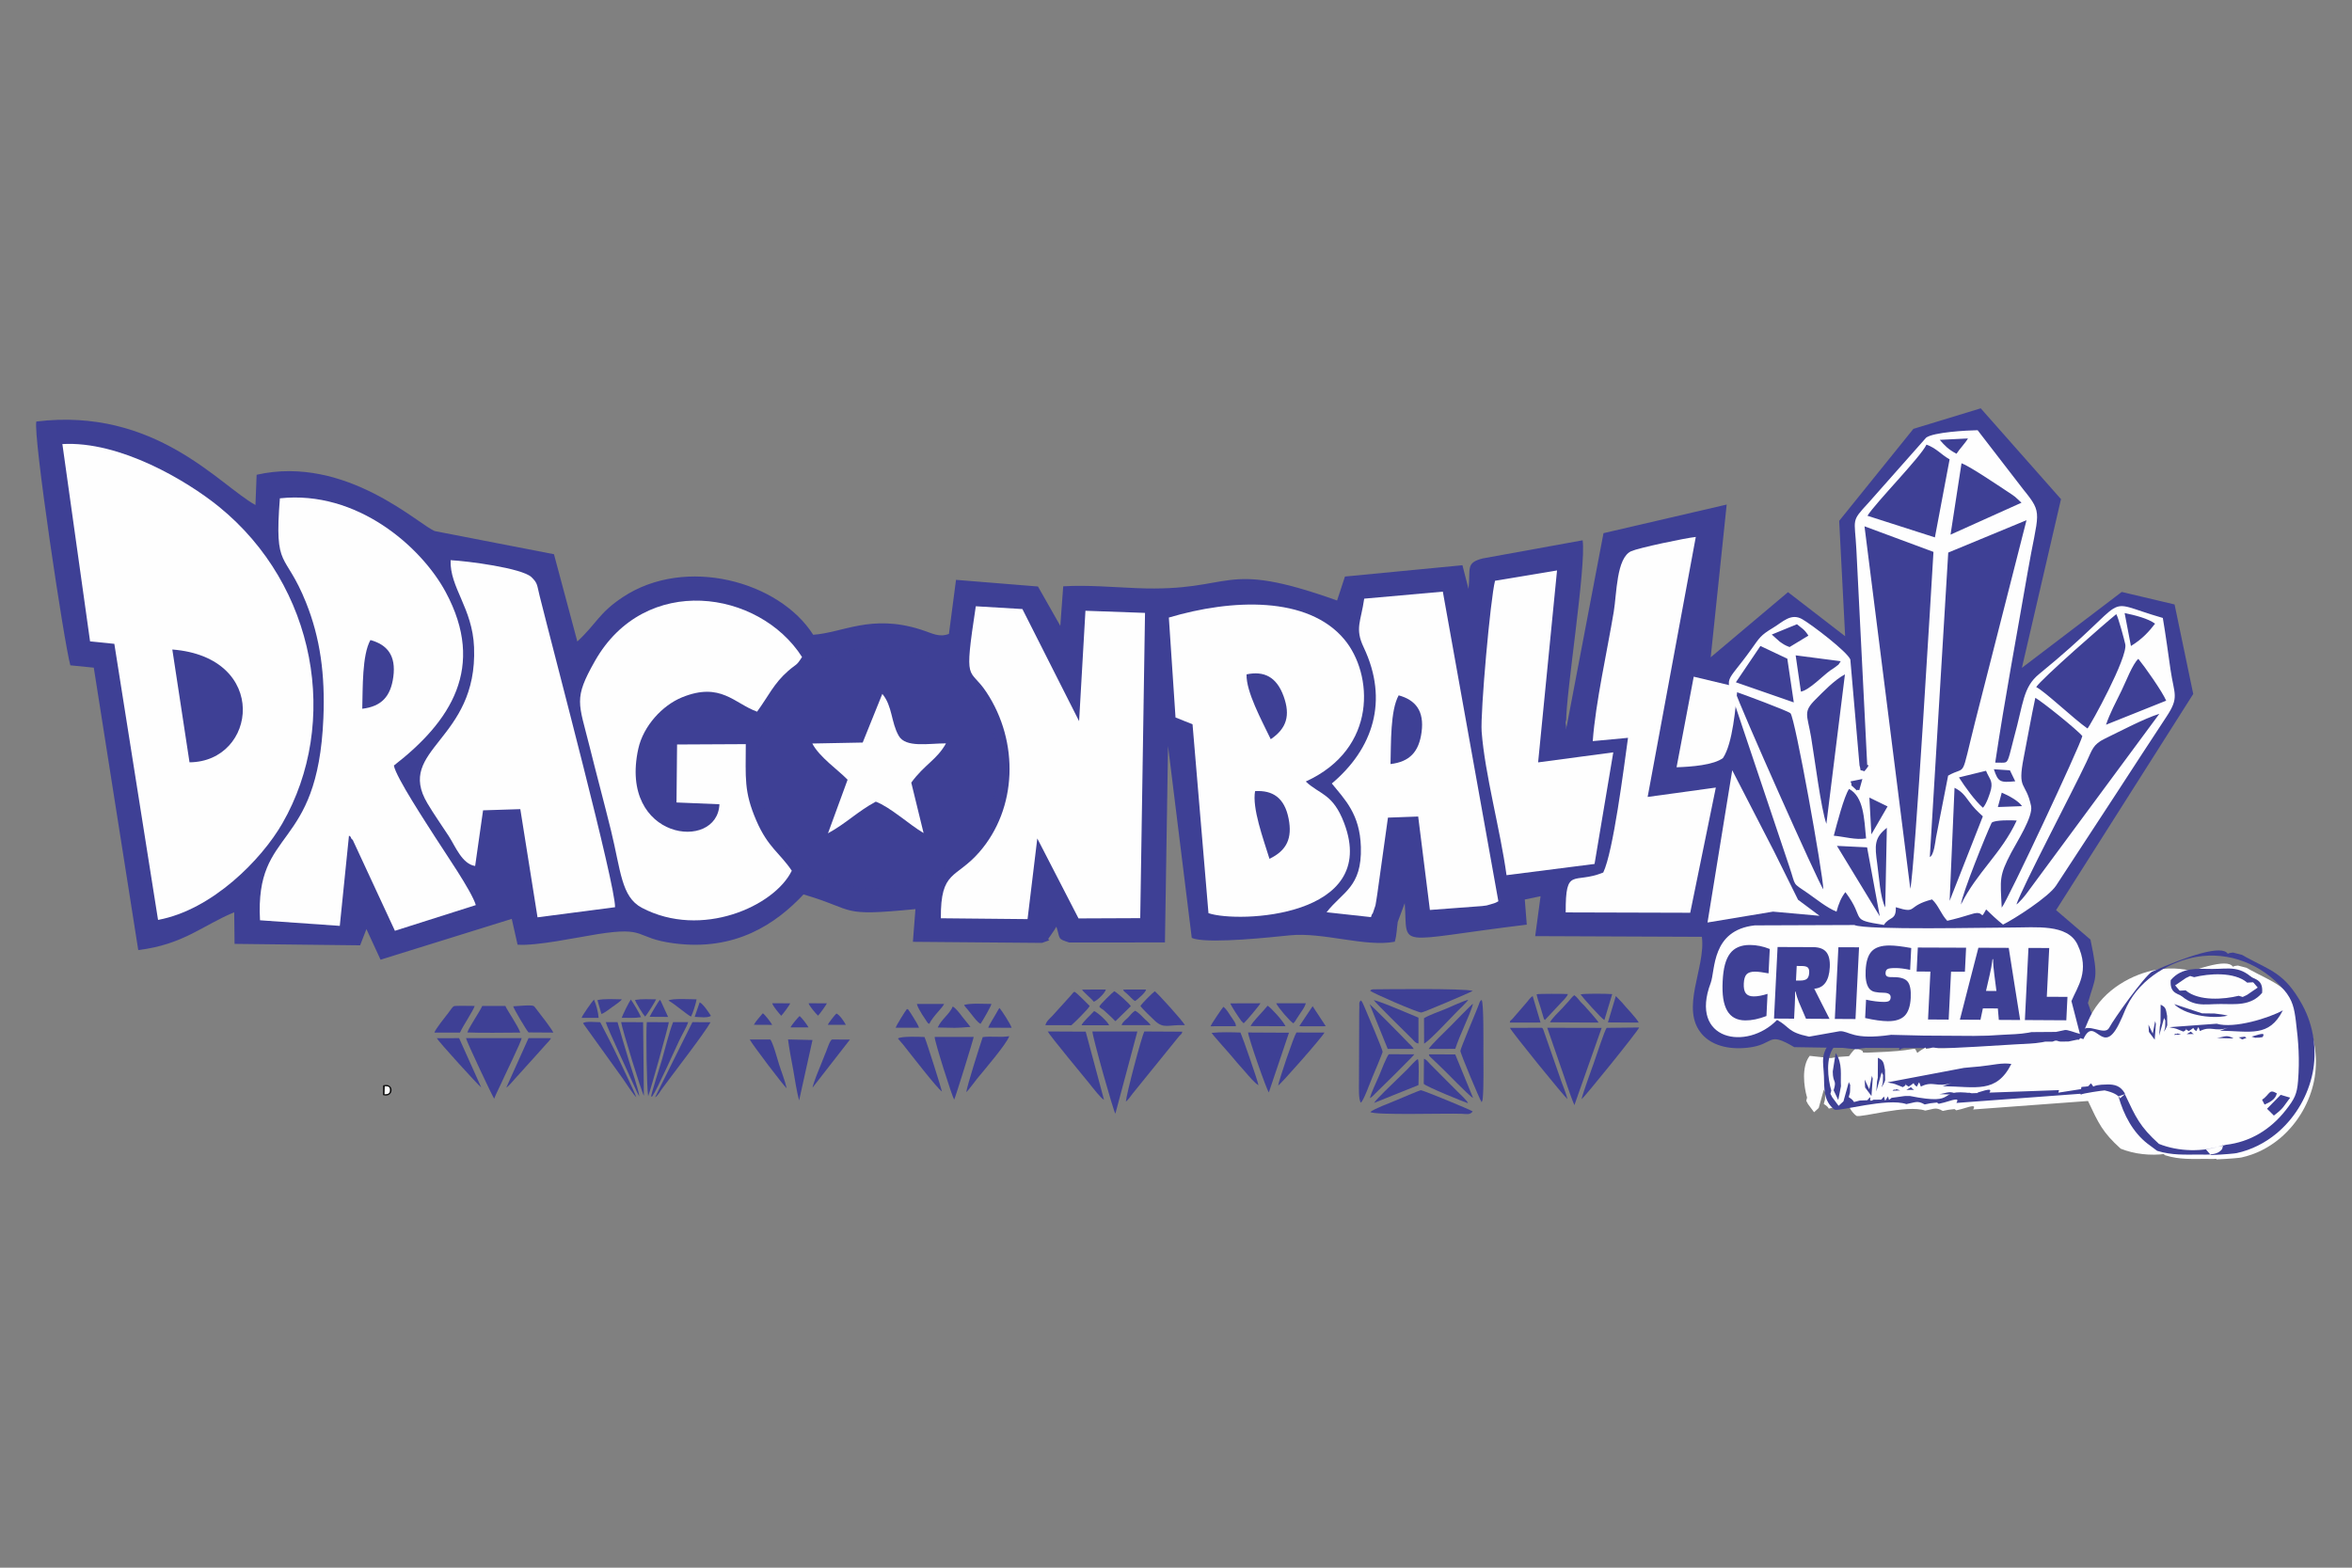 <?xml version="1.0" encoding="UTF-8"?>
<!DOCTYPE svg PUBLIC "-//W3C//DTD SVG 1.1//EN" "http://www.w3.org/Graphics/SVG/1.1/DTD/svg11.dtd">
<!-- Creator: CorelDRAW 2017 -->
<svg xmlns="http://www.w3.org/2000/svg" xml:space="preserve" width="50.8mm" height="33.867mm" version="1.1" style="shape-rendering:geometricPrecision; text-rendering:geometricPrecision; image-rendering:optimizeQuality; fill-rule:evenodd; clip-rule:evenodd"
viewBox="0 0 5079.98 3386.66"
 xmlns:xlink="http://www.w3.org/1999/xlink">
 <rect x="0" y="0" width="5079.98" height="3386.66" fill="#808080" stroke="none"/>
 <defs>
  <style type="text/css">
   <![CDATA[
    .fil0 {fill:none}
    .fil9 {fill:#FEFEFE}
    .fil4 {fill:#FEFEFE}
    .fil6 {fill:#3E4095}
    .fil1 {fill:#3E4095}
    .fil7 {fill:#0B0B0B}
    .fil2 {fill:#FEFEFE}
    .fil8 {fill:white}
    .fil5 {fill:#3E4095;fill-rule:nonzero}
    .fil3 {fill:#3E4095;fill-opacity:0.502}
   ]]>
  </style>
 </defs>
 <g id="Capa_x0020_1">
  <rect class="fil0" x="-0" width="5079.99" height="3386.66"/>
  <rect class="fil0" x="184.74" y="229.72" width="931.33" height="5918.19"/>
  <g id="_2254186730880">
   <path class="fil1" d="M3694.85 1419.93l34.54 -329.96 -266.08 61.82 -79.7 418.57c-4.86,-47.09 -0.44,37.35 -0.99,-9.95 -0.71,-62.17 43.55,-336.18 35.65,-393.22l-215.86 39.2c-37.6,9.63 -25.73,21.44 -30.64,65.74l-13.14 -51.08 -253.73 24.44 -17.01 51.77c-255.5,-91.17 -217.28,-17.98 -432.26,-26.68 -50.76,-2.06 -107.82,-7.12 -159.24,-3.99l-6.28 85.42 -48.26 -85.03 -177 -14.34 -15.31 116.77c-21.86,8.26 -35.94,-1.47 -61.47,-9.56 -106.6,-33.78 -167.67,7 -231.69,11.44 -73.02,-115.31 -275.61,-171.43 -411.45,-81.16 -51.91,34.5 -56.03,56.75 -98,95.64l-50.45 -188.49 -256.8 -49.85c-30.87,-9.71 -191.22,-165.85 -385.42,-121.8l-2.53 65.3c-77.25,-42.32 -215.63,-211.75 -473.24,-180.34 -7.41,29.18 59.85,478.24 73.43,526.7l50.63 5.07 96.04 610.07c98.31,-12.13 139.2,-53.67 207.26,-81.65l0.73 68.25 271.2 3.14 13.63 -35.12 30.51 66.17 283.39 -88.19 12.55 55.76c40.18,3.1 126.48,-15.36 171.35,-22.54 110.28,-17.65 79.17,8.09 166.31,19.62 132.92,17.59 220.48,-42.25 279.95,-105.65 116.93,34.34 73.63,48.1 241.76,31.73l-5.53 70.65 278.85 2.33c30.99,-11.34 5.85,-0.51 16.63,-13.18l10.84 -15.81c1,-1.48 2.12,-4.2 3.66,-5.95 8.93,27.75 1.46,25.38 27.48,34.06l206.91 -0.09 6.71 -424.28 51.22 414.42c1.81,0.51 4.3,1.7 6.57,2.23 41.74,9.72 164.11,-3.6 204.61,-7.69 73.37,-7.43 162.69,25.75 227.24,13.82 4.85,-16.71 3.88,-26.15 6.52,-42.97l15.03 -40.4c7.43,99.86 -27.12,81.82 263.61,46.4l-4.3 -54.29 34.08 -7.08 -11.58 86.2 359.99 1.47c8.84,66.72 -48.69,156.05 1.05,211.27 20.24,22.46 54.98,33.01 97.49,28.34 60.61,-6.65 40.67,-36.95 101.05,-1.27l82.71 1.33 586.53 2 -34.99 -98.57c16.29,-59.26 23.93,-48.49 5.48,-137.12l-74.28 -63.63 296.24 -466.98 -40.31 -193.39 -114.11 -27.01 -215.66 164 84.45 -364.47 -173.35 -196.19 -145.44 44.38 -160.29 198.71 12.87 249.23 -123.39 -95.18 -166.97 140.69z"/>
   <path class="fil2" d="M3790 1999.07c-94.13,10.45 -84.91,97.26 -95.18,124.48 -46.88,124.18 77.88,147.42 143.42,79.71 28.73,15.96 21.99,26.41 69.16,36.19l66 -11.74c20.99,-1.17 27.01,19.99 111.24,7.77l69.41 1.69 339.76 2.1 -19.82 -76.68c12.88,-31.19 40.73,-64.55 12.97,-122.37 -21.59,-44.96 -90.29,-36.4 -141.26,-36.51 -50.83,-0.12 -315.54,6.15 -340.53,-5.43l-215.17 0.79z"/>
   <path class="fil2" d="M194.54 1385.54l52.41 5.33 94.4 596.39c117.36,-21.68 223.91,-130.9 268.58,-208.63 124.82,-217.22 73.44,-513.23 -137.21,-684.13 -68.74,-55.76 -213.53,-142.31 -337.99,-135.21l59.81 426.25z"/>
   <path class="fil2" d="M561.59 1988.05l172.3 12.08 19.85 -194.95c1.86,1.49 3.79,1.82 4.38,4.62 0.57,2.79 2.99,3.53 3.76,4.65l91.06 196.31 174.76 -55.53c-9.11,-30.74 -68.07,-115.45 -88.33,-147.59 -17.66,-27.99 -84.09,-128.3 -88.65,-153.84 122.88,-95.26 199.45,-212.24 111.84,-374.93 -52.12,-96.81 -190.7,-220.44 -358.06,-202.37 -12.37,157.26 11.08,111.88 56.49,225.21 30.6,76.33 41.41,155.69 37.48,249.57 -12.22,291.58 -148.13,233.05 -136.88,436.77z"/>
   <path class="fil2" d="M2524.55 1334.09l14.41 215.87 36.75 14.68 34.42 408.04c63.96,21.99 370.11,9.43 293.16,-194.31 -24.41,-64.63 -52.69,-61.35 -83.01,-90.09 156.15,-71.3 145.32,-232.6 83.44,-306.82 -78.91,-94.65 -243.7,-87.72 -379.17,-47.37z"/>
   <path class="fil3" d="M1861.27 1400.43c-346.43,55.94 -269.06,563.86 73.24,516.25 130.56,-18.16 238.98,-142.53 218.53,-298.3 -16.68,-127.17 -143.77,-241.85 -291.77,-217.95z"/>
   <path class="fil2" d="M2032.11 1983.7l187.25 1.83 21.05 -174.26 89.05 172.75 133.28 -0.56 10.34 -659.45 -128.69 -4.61 -13.7 238.5 -122.45 -242.19 -100.66 -6.01c-26.3,173.02 -14.42,128.99 23.05,185.72 70.99,107.5 66.44,251.32 -15.44,345.39 -50.89,58.45 -83.88,38.07 -83.08,142.89z"/>
   <path class="fil2" d="M1710.13 1881.01c-25.93,-38.72 -51.42,-50.13 -76.51,-108.21 -27.41,-63.43 -22.82,-92.88 -22.84,-165.26l-148.39 0.75 -1.25 125.26 92.71 3.85c-4.24,103.35 -218.2,77.03 -175.26,-119.72 10.77,-49.3 52.08,-94.03 94.61,-111.31 83.43,-33.92 112.95,13.47 161.99,31.04 24.48,-33.56 36.18,-60.95 66.89,-87.82 18.63,-16.3 17.48,-10.11 30.19,-30.33 -92.69,-145.09 -339.27,-181.95 -447.33,8.73 -46.7,82.4 -35.16,89.61 -11.53,184.74 15.4,61.98 31.39,120.84 46.29,181.49 21.23,86.4 21.94,143.33 66.67,166.86 128.62,67.67 286.41,-3.27 323.76,-80.07z"/>
   <path class="fil2" d="M1026.24 1870.78l17.11 -120.26 80.45 -2.56 37.18 233.7 167.41 -21.83c1.71,-45.43 -130.65,-543.2 -162.84,-672.46 -5.99,-24.04 -3.97,-27.39 -17.99,-40.88 -21.52,-19.44 -137.69,-34.51 -174.34,-36.35 -2.04,59.17 47.27,103.41 50.66,187.95 8.13,202.54 -171.05,219.56 -100.56,337.64 14.5,24.29 30.55,46.96 46.24,71.04 13.71,21.03 28.43,59.87 56.68,64.01z"/>
   <path class="fil2" d="M2946.48 1293.26c-7.04,49.66 -20.64,64.12 -1.17,105.07 54.88,115.48 20.09,219.43 -68.78,294.23 27.95,34.6 60.7,65.86 62.76,137.18 2.51,87.08 -39.7,96.63 -74.07,140.98l95.83 10.52c1.24,-2.89 2.54,-8.15 2.97,-7.06 0.42,1.08 2.13,-4.51 2.67,-6.1l4.11 -12.2c0.55,-2.09 3.78,-23.12 4.03,-25.1l22.95 -164.49 65.3 -2.37 25.3 201.84 112.68 -8.43c14.4,-2.1 5.69,-0.08 18.03,-3.61 14.53,-4.15 10.82,-3.69 17.18,-6.75l-119.97 -668.86 -169.82 15.15z"/>
   <path class="fil2" d="M3440.09 1601.02l76.18 -7.12c-9.14,65.63 -31.85,246.31 -53.5,290.99 -64.27,26.13 -81.42,-14 -81.1,86.15l268.93 0.77 55.33 -270.46 -147.27 20.25 104 -561.69c-22.9,2.41 -122.94,23.49 -139.4,30.78 -32.08,14.22 -31.23,91.43 -37.79,130.85 -13.85,83.24 -39.43,197.14 -45.38,279.48z"/>
   <path class="fil2" d="M3229.08 1254.61c-9.92,37.47 -32,284.99 -28.94,325.92 6.87,91.77 40.47,212.66 53.74,310.09l190.11 -24.25 40.47 -241.12 -162.35 21.69 40.86 -414.63 -133.89 22.3z"/>
   <path class="fil4" d="M1863.3 1604.1l-108.84 2.08c15.2,29.28 55.79,57.05 76.24,78.21l-42.36 115.73c39.17,-21.3 64.15,-47.4 103.25,-68.32 30.71,11.27 73.92,50.86 103.22,67.77l-26.61 -108.9c28.56,-39.23 55.37,-49.3 75.03,-84.78 -37.94,-0.05 -86.96,9.99 -102.05,-16.28 -16.85,-29.34 -13.33,-64.15 -35.51,-90.63l-42.37 105.12z"/>
   <path class="fil1" d="M409.32 1646.8c145.93,-1.13 173.48,-227.07 -37.13,-243.7l37.13 243.7z"/>
   <path class="fil2" d="M3621.14 1657.49c32.05,-0.98 80.37,-4.8 100.26,-19.97 21.21,-31.85 27.07,-108.22 31.64,-153.05l-94.82 -22.65 -37.08 195.67z"/>
   <path class="fil1" d="M782.43 1531.11c41.63,-5.02 61.45,-26.53 67.11,-69.15 6.04,-45.56 -12.88,-69.22 -49.48,-79.31 -18.15,32.67 -16.36,103.05 -17.63,148.46z"/>
   <path class="fil1" d="M3003.3 1650.58c41.63,-5.02 61.45,-26.53 67.1,-69.15 6.05,-45.56 -12.88,-69.22 -49.47,-79.31 -18.15,32.67 -16.37,103.05 -17.63,148.46z"/>
   <path class="fil1" d="M2744.61 1596.91c34.72,-23.51 42.51,-51.7 28.04,-92.19 -15.47,-43.28 -43.12,-55.66 -80.28,-47.9 -1.19,37.36 32.59,99.13 52.24,140.09z"/>
   <path class="fil1" d="M2741.89 1855.26c37.8,-18.15 49.64,-44.9 41.27,-87.07 -8.94,-45.08 -34.48,-61.39 -72.37,-59.16 -6.67,36.77 17.68,102.84 31.1,146.23z"/>
   <path class="fil5" d="M3815.25 2194.91c-8.38,3.19 -16.34,5.6 -23.95,7.17 -7.61,1.58 -14.83,2.32 -21.68,2.28 -18.14,-0.1 -31.11,-7.12 -39.12,-20.96 -4,-6.94 -6.91,-15.72 -8.55,-26.36 -1.63,-10.64 -1.97,-23.18 -1.26,-37.55 0.69,-13.75 2.25,-25.62 4.91,-35.56 2.65,-9.92 6.38,-17.98 11.05,-24.13 9.31,-12.3 23.62,-18.47 43.09,-18.4 7.08,0.01 14.22,0.77 21.3,2.21 7.1,1.44 14.31,3.62 21.41,6.49 -0.44,8.77 -0.88,17.57 -1.32,26.32 -0.43,8.73 -0.86,17.53 -1.31,26.3 -6.28,-1.2 -11.91,-2.14 -16.73,-2.74 -4.89,-0.62 -9.07,-0.91 -12.64,-0.93 -8.43,-0.03 -14.43,1.88 -18.05,5.73 -3.62,3.86 -5.61,10.44 -6.06,19.77 -0.48,9.66 0.92,16.74 4.32,21.2 3.38,4.44 9.08,6.73 16.98,6.75 4.32,0.02 8.91,-0.42 13.96,-1.36 4.89,-0.92 10.26,-2.29 16.03,-4.11 -0.4,8 -0.81,15.99 -1.19,23.96 -0.4,7.97 -0.79,15.94 -1.19,23.92zm63.82 -76.71c2.99,0.02 6.05,0.04 9.03,0.05 6.94,0.04 11.79,-1.26 14.74,-3.87 2.9,-2.56 4.47,-6.99 4.77,-13.17 0.26,-5.28 -0.76,-8.99 -3.11,-11.17 -2.28,-2.12 -6.86,-3.22 -13.64,-3.25 -3.35,0 -6.79,-0.02 -10.22,-0.03 -0.52,10.47 -1.05,20.97 -1.57,31.44zm-47.46 82.17c1.29,-25.76 2.57,-51.53 3.85,-77.28 1.29,-25.77 2.56,-51.53 3.85,-77.31 25.44,0.1 51.12,0.2 76.64,0.3 13.2,0.04 22.74,3.56 28.51,10.52 5.77,6.98 8.36,17.97 7.62,32.91 -0.73,14.67 -3.96,25.89 -9.59,33.63 -5.65,7.78 -13.66,11.99 -23.99,12.71 5.51,10.88 10.98,21.77 16.45,32.62 5.47,10.86 11.08,21.73 16.59,32.61 -16.94,-0.1 -33.88,-0.2 -50.81,-0.3 -5.16,-11.98 -10.35,-23.89 -15.39,-35.92 -1.5,-3.57 -2.77,-7.29 -4.01,-11.06 -1.22,-3.77 -2.31,-7.66 -3.31,-11.67 -0.37,0 -0.66,0 -0.96,0 0.12,3.61 0.12,7.43 0.03,11.5 -0.09,4.09 -0.28,9.95 -0.65,17.62 -0.48,9.79 -0.98,19.57 -1.46,29.38 -14.48,-0.08 -28.88,-0.17 -43.37,-0.26zm131.34 0.77c1.28,-25.8 2.58,-51.62 3.85,-77.42 1.28,-25.81 2.57,-51.63 3.85,-77.44 14.85,0.06 29.77,0.11 44.63,0.16 -1.28,25.84 -2.57,51.66 -3.85,77.49 -1.28,25.82 -2.57,51.66 -3.85,77.48 -14.85,-0.09 -29.78,-0.17 -44.63,-0.27zm65.49 -1.94c0.66,-13.21 1.31,-26.39 1.97,-39.59 7.45,1.59 14.27,2.8 20.64,3.57 6.37,0.79 12.19,1.2 17.41,1.22 5.67,0.04 9.52,-0.67 11.67,-2.11 2.09,-1.38 3.27,-3.94 3.44,-7.59 0.32,-6.39 -4.52,-9.82 -14.58,-10.09 -4.39,-0.11 -7.83,-0.22 -10.42,-0.45 -6.62,-0.58 -11.5,-1.65 -14.63,-3.23 -3.11,-1.59 -5.78,-3.95 -7.93,-7.17 -2.56,-3.87 -4.36,-8.97 -5.5,-15.26 -1.14,-6.3 -1.41,-13.64 -0.99,-22.08 0.47,-9.71 1.78,-18.02 3.99,-24.95 2.22,-6.93 5.33,-12.47 9.26,-16.6 7.87,-8.3 20.78,-12.44 38.53,-12.37 5.96,0.02 12.67,0.52 20.02,1.37 7.49,0.89 16.3,2.23 26.67,4.1 -0.4,7.86 -0.79,15.74 -1.18,23.58 -0.38,7.85 -0.78,15.73 -1.17,23.57 -6.65,-1.35 -12.49,-2.36 -17.54,-2.97 -5.04,-0.61 -9.52,-0.92 -13.54,-0.92 -9.03,-0.05 -14.96,0.65 -17.64,2.1 -2.68,1.44 -4.19,4.26 -4.39,8.45 -0.16,3.19 0.71,5.5 2.57,6.94 1.8,1.39 4.97,2.11 9.53,2.12 2,0.01 4.1,0.03 6.19,0.04 14.54,0.06 24.41,3.33 29.59,9.87 5.14,6.49 7.32,18.1 6.49,34.77 -0.89,17.94 -5.26,30.88 -12.98,38.75 -7.77,7.93 -20,11.85 -36.63,11.75 -6.27,-0.03 -13.47,-0.64 -21.71,-1.78 -8.22,-1.12 -17.17,-2.81 -27.14,-5.04zm135.85 3.14c0.85,-17.24 1.71,-34.49 2.56,-51.73 0.85,-17.23 1.71,-34.47 2.57,-51.73 -9.93,-0.05 -19.86,-0.1 -29.77,-0.15 0.42,-8.62 0.85,-17.26 1.28,-25.89 0.43,-8.63 0.86,-17.28 1.29,-25.93 34.62,0.12 69.41,0.25 104.25,0.38 -0.42,8.66 -0.86,17.34 -1.28,25.98 -0.43,8.64 -0.87,17.29 -1.29,25.93 -10.01,-0.05 -19.93,-0.08 -29.94,-0.13 -0.85,17.27 -1.71,34.53 -2.56,51.78 -0.85,17.25 -1.71,34.51 -2.56,51.76 -14.93,-0.09 -29.78,-0.18 -44.55,-0.27zm68.8 0.4c6.57,-25.87 13.32,-51.77 19.89,-77.64 6.59,-25.88 13.4,-51.8 20.07,-77.71 21.86,0.08 43.73,0.16 65.51,0.25 4.09,25.97 8.22,51.97 12.26,77.92 4.05,25.98 8.24,51.98 12.41,77.95 -15.37,-0.08 -30.67,-0.17 -46.05,-0.27 -0.7,-8.23 -1.42,-16.46 -2.13,-24.72 -10.82,-0.07 -21.56,-0.12 -32.31,-0.18 -1.75,8.23 -3.5,16.46 -5.25,24.67 -14.86,-0.08 -29.62,-0.18 -44.4,-0.27zm78.91 -61.97c-1.58,-11.97 -3.1,-23.95 -4.64,-35.92 -0.76,-5.91 -1.37,-11.63 -1.84,-17.14 -0.47,-5.55 -0.66,-10.75 -0.71,-15.66 -0.45,0 -0.82,0 -1.19,0 -0.73,5.67 -1.64,11.23 -2.62,16.79 -0.99,5.53 -2.14,11.13 -3.45,16.71 -2.76,11.7 -5.42,23.41 -8.09,35.11 7.54,0.03 15,0.07 22.54,0.11zm61.46 62.81c1.28,-25.96 2.56,-51.94 3.85,-77.9 1.28,-25.95 2.58,-51.91 3.87,-77.89 14.92,0.05 29.85,0.1 44.85,0.16 -0.88,17.57 -1.75,35.14 -2.62,52.69 -0.87,17.54 -1.74,35.1 -2.61,52.65 14.85,0.08 29.7,0.15 44.63,0.23 -0.42,8.45 -0.85,16.88 -1.26,25.29 -0.41,8.43 -0.84,16.87 -1.24,25.3 -29.93,-0.19 -59.78,-0.36 -89.47,-0.53z"/>
   <path class="fil4" d="M4075.32 1788.34l-3.5 171.99c-11.1,-22.46 -13.16,-64.97 -17.25,-94.32 -5.49,-39.44 -6.73,-56.03 20.75,-77.67zm-107.78 38.99l65.1 3.19 27.44 148.88 -92.54 -152.07zm-6.83 -21.99c6.06,-22.81 22.52,-86.68 33.09,-101.05 31.3,17.22 32.44,62.43 36.64,106.95 -21.75,3.77 -47.08,-3.78 -69.73,-5.9zm274.62 148.75c2.88,-24.48 55.19,-153.37 66.33,-176.68 6.59,-6.53 44.84,-5.55 54.13,-4.83 -33.57,72.16 -85.46,110.91 -120.46,181.51zm-24.41 -8.02l10.59 -244.19c15,7.48 21.1,15.36 31.18,29.18 10.72,14.7 16.96,20.24 29.96,32.52l-71.73 182.49zm-173.35 -223.1l39.31 19.12 -34.97 60.36 -4.34 -79.48zm285.93 -10.63c14.33,5.96 36.28,17.72 43.83,29.15l-52.21 1.91 8.38 -31.06zm-307.78 -5.33c-9.63,-3.05 0.46,5.89 -10.8,-4.75 -14.53,-13.72 -0.97,2.12 -8.04,-14.27l25.6 -5.13 -6.76 24.15zm273.81 -41.9c6.08,15.72 14.88,20.75 10.87,39.54 -1.75,8.25 -10.07,32.84 -17.55,40.28 -16.94,-14.79 -38.51,-44.62 -51.79,-65.52l58.47 -14.3zm63.08 22.69c-32.65,3.07 -36.86,1.9 -46.18,-26.06l34.67 2.35 11.51 23.71zm-29.16 272.92c-3.2,-62.08 -5.87,-68.16 20.35,-118.51 11.84,-22.74 47.87,-78.17 43.04,-101.09 -11.49,-54.42 -30.24,-31.89 -15.79,-105.33 8.49,-43.16 15.82,-85.67 24.94,-128.28 12.8,6.5 90.74,69.08 101.56,82.62 -5.43,22.71 -161.92,356.27 -174.1,370.59zm-378.75 -181.02c-11.68,-32.75 -25.61,-143.8 -33.01,-187.48 -8.26,-48.74 -17.99,-53.91 9.92,-81.62 15.7,-15.59 40.29,-41.61 63.19,-53.77l-40.1 322.87zm-6.51 141.66c-10.22,-12.68 -183.18,-401.03 -190.11,-427.32 14.01,4.6 113.14,41.45 119.05,46.78 9.86,8.9 70.15,346.4 71.06,380.54zm416.77 32.93c14.97,-42.53 120.13,-241.64 151.61,-308.41 12.25,-26 13.71,-37.65 39.13,-49.95 34.74,-16.81 84.95,-43.53 118.16,-53.89l-286.92 388.39c-3.5,4.51 -6.11,7.87 -10.01,12.21 -2.16,2.41 -4.38,4.63 -6.88,7.11 -0.52,0.51 -2.2,3.04 -2.52,2.28 -0.32,-0.77 -1.66,1.56 -2.57,2.26zm-552.72 -558.83l58.1 27.48 13.97 94.41 -125.07 -43.45 53 -78.44zm746.46 170.15c7.69,-23.4 22.08,-50.44 33.49,-73.73 9.45,-19.29 23.91,-57.57 36.3,-68.62 14.07,17.17 52,71.04 60.12,90.35l-129.91 52zm-595.27 -117.49c-16.72,11.9 -45.26,42.32 -63.71,46l-11.37 -78.39 97.34 12.67c-7.3,10.98 -1.67,4.42 -11.77,12.65 -4.03,3.28 -6.04,3.89 -10.49,7.07zm444.48 36.17c9.77,-16.59 151.35,-140.38 172.97,-157.56 4.26,6.8 17.09,54.18 19.39,65.05 5.9,27.79 -75.07,175.07 -81.64,181.94 -28.8,-19.9 -92.99,-81.16 -110.72,-89.43zm-516.78 -135.81c10.36,8.92 15.6,10.12 24.74,24.65l-40.71 24.67c-10.93,-4.24 -12.48,-5.66 -21.38,-11.78l-17.02 -15.24 54.37 -22.3zm721.36 47.04l-13.61 -71.17c22.18,4.61 50.59,11.66 65.75,22.91 -12.31,16.03 -27.12,33.1 -52.14,48.26zm-575.47 -258.59l148.97 55.3c-3.57,58.99 -40.28,684.46 -50.01,727.76l-98.96 -783.06zm349.94 -13.21l-111.08 435.84c-32.49,129.51 -16.57,92.48 -58.21,116l-26.35 134.61c-1.19,7.23 -4.37,37.76 -13.19,41.19l39.78 -657.66 169.05 -69.98zm-140.37 -123c17.17,6.04 78.79,47.73 99.74,61.53 5.99,3.94 9.8,6.34 15.94,10.97l13.82 12.74 -153.25 69.01 23.75 -154.25zm-203.16 113.45c17.56,-28.25 114.94,-126.84 127.43,-153.67 21.47,7.63 31.25,21.22 50,31.82l-31.79 168.57 -145.64 -46.72zm217.05 -167.02c-5.89,10.41 -17.58,21.87 -24.74,33.04 -17.45,-9.17 -25.15,-17.26 -36.13,-30.03l60.87 -3.01zm-223.66 718.95c-13.06,-4.69 -6,1.96 -10.53,-12.62l-19.85 -228.74c-6.49,-16.76 -82.46,-74.73 -103.68,-87.01 -24.54,-14.21 -42.34,5.95 -63.22,18.48 -27.26,16.37 -28.88,21.01 -46.71,45.96 -57.03,79.82 -57.66,53.26 -34.45,123.46l116.64 347.5c14.7,43.47 4.44,32.18 39.6,56.47 18.48,12.76 40.76,31.26 62.01,39.82 4.04,-16 10.41,-31.4 19.21,-42.16 45.62,60.83 5.54,58.57 83.13,70.86 11.68,-18.81 26.78,-9.08 25.68,-38.27 48.72,15.07 21.3,-2.25 78.35,-16.86 14.03,12.98 18.79,31.22 32.75,46.16 16.9,-3.83 37.1,-9.5 53.3,-14.65 29.43,-9.38 16.16,16.84 30.69,-9.88 8.51,8.19 25.3,24.26 36.48,32.73 24.12,-11.84 98.5,-59.52 114.62,-84.23l132.36 -202.42c35.86,-54.81 70.13,-108.27 105.83,-162.08 28.54,-42.99 16.79,-48.1 8.93,-102.38 -5.44,-37.61 -10.15,-73.34 -16.57,-111.3 -142.78,-40.86 -53.81,-52.79 -267.28,121.28 -34.94,28.49 -33.77,63.53 -53.86,135.96 -3.67,13.24 -5.94,24.48 -9.5,37.04 -6.52,22.97 -7.15,17.76 -31.35,18.23 20.41,-136.47 46.43,-274.58 69.75,-409.62 23.09,-133.82 35.04,-126.14 -9.06,-180.44l-98.71 -128.03c-23.89,0.41 -94.66,4.19 -111.1,16.03l-124.8 141.01c-38.34,41.54 -29.49,32.78 -25.93,101.22l23.35 464.78c-0.32,1.66 9.31,-4.12 -6.08,13.7z"/>
   <path class="fil6" d="M3400.49 2387.35l58.87 -166.84 -117.52 -0.25 29.07 84.22c9.86,26.96 18.6,57.38 29.58,82.87z"/>
   <path class="fil6" d="M2409.05 2405.83l47.48 -177.49 -6.13 -0.11 -91 0.02c0.7,13.42 45.49,172.7 49.65,177.58z"/>
   <path class="fil6" d="M1067.38 2373.4c4.05,-10.77 10.17,-21.86 14.99,-32.77 7.57,-17.14 43.59,-90.46 44.34,-98l-120.24 -0.03c1.09,7.09 58.02,128.01 60.91,130.8z"/>
   <path class="fil6" d="M2431.73 2379.79c5.79,-4.71 10.27,-11.8 15.2,-18.08l99.57 -122.95c3.94,-4.57 6.13,-4.28 7.06,-10.06l-81.96 -0.45c-6.28,12.24 -38.64,134.84 -39.87,151.54z"/>
   <path class="fil6" d="M2384.49 2375.87l-39.52 -147.26 -81.97 -0.38c3.78,8.49 80.05,100.19 89.37,111.78 6.56,8.17 25.02,32.49 32.12,35.86z"/>
   <path class="fil6" d="M2959.62 2402.24c9.21,7.32 161.96,2.52 196.81,3.8 10.2,0.38 19.01,3.07 24.36,-5.13 -5.4,-3.84 -107.41,-45.79 -111.75,-45.72 -3.12,0.04 -47.84,19.36 -55.15,22.38 -11.68,4.83 -47,18.14 -54.27,24.67z"/>
   <path class="fil6" d="M2935.67 2193.03l-0.49 144.33c0,10.61 -1.27,37.55 4.01,44.71 6.01,-4.01 20.46,-44.5 24.31,-53.49 3.13,-7.33 22.38,-52.79 22.77,-56.46 0.39,-3.69 -33.1,-82.61 -39.87,-98.21 -1.01,-2.33 -1.7,-3.83 -2.9,-6.35 -0.21,-0.44 -1.73,-3.47 -1.78,-3.54l-2.53 -2.93c-4.26,4.48 -3.2,5.15 -3.24,13.35 -0.03,6.19 -0.28,12.43 -0.28,18.59z"/>
   <path class="fil6" d="M2959.33 2140.25c4.45,4.71 103.53,47.82 110.77,47.08 5.06,-0.51 103.23,-42.3 110.91,-46.71 -19.21,-6.08 -200.74,-3.41 -214,-3.4 -4.14,0.01 -5.93,1.06 -7.68,3.03z"/>
   <path class="fil6" d="M3200.15 2381.16l1.93 -4.78c0.34,-1.58 0.5,-4.22 0.64,-5.91 2.05,-23.56 1.26,-75.29 1.18,-99.32 -0.04,-14.81 0.98,-105.02 -3.75,-110.89 -4.16,1.61 -5.29,7.6 -6.77,11.44 -1.79,4.62 -3.72,9.57 -5.63,14.2 -5.74,13.94 -32.9,78.62 -33.53,84.29 -0.47,4.27 40.89,103.48 45.93,110.97z"/>
   <path class="fil6" d="M2060.87 2375.52c2.83,-5 42.08,-131.9 42.15,-135.41l-84.33 0c-0.16,9.54 37.99,129.78 42.18,135.41z"/>
   <path class="fil6" d="M2740.51 2359.86l43.51 -128.94 -88.34 -0.46c0.71,11.74 40.09,124.26 44.83,129.4z"/>
   <path class="fil6" d="M3470.37 2220.43c-4.14,3.19 -24.19,65.59 -27.93,75.78 -5,13.65 -24.49,67.68 -26.53,78.51 6.73,-4.89 120.98,-146.12 124.48,-155.07l-70.02 0.78z"/>
   <path class="fil6" d="M3385.6 2374.44c-2.68,-11.4 -9.17,-26.84 -13.33,-38.33l-39.02 -111.95c-1.87,-3.61 -1.69,-3.9 -5.94,-3.91l-66.02 0.23c3.6,8.8 117.09,148.47 124.31,153.96z"/>
   <path class="fil6" d="M1009.31 2230.34c29.67,1.46 81.85,0.36 114.35,0.32 -4.58,-14.37 -29.11,-49.32 -32.12,-57.51l-49.93 -0.08c-3.04,7.28 -11.84,20.52 -16.4,28.34 -4.53,7.77 -13.05,21 -15.9,28.93z"/>
   <path class="fil6" d="M1399.88 2368.09c3.12,-5.37 42.94,-147.54 44.74,-159.81l-47.64 -0.25c-1.96,21.06 -0.24,140.16 2.9,160.06z"/>
   <path class="fil6" d="M1390.7 2367.03l-1.7 -158.82 -47.47 -0.17c2.16,15.03 44.32,152.15 49.17,158.99z"/>
   <path class="fil6" d="M2616.9 2231.3c3.6,6.09 42.45,48.79 49.18,57.31 7.87,9.97 16.46,18.55 24.65,28.31 6.1,7.27 19.68,23.28 27.39,27.43 -1.63,-9.71 -33.92,-102.96 -38.89,-113.78 -19.41,-0.58 -43.6,-1.31 -62.33,0.73z"/>
   <path class="fil6" d="M2760.6 2345.14c6.73,-4.13 95.57,-104.94 100.07,-114.58l-60.56 -0.08c-6.25,9.63 -36.63,99.52 -39.51,114.66z"/>
   <path class="fil6" d="M2122.57 2240.4c-6.51,19.34 -33.58,104.02 -35.52,118.86 4.05,-3.11 19.99,-24.89 23.99,-29.77 15.49,-18.87 62.63,-73.73 68.84,-91.03 -20.4,3.19 -38.89,-0.53 -57.31,1.94z"/>
   <path class="fil6" d="M1939.36 2243.44c3.49,4.54 7.54,8.48 11.49,13.45 15.76,19.84 73.95,95.33 83.61,101.06 -1.19,-5.99 -32.78,-107.11 -37.69,-117.7 -11.39,-0.54 -50.25,-2.05 -57.41,3.19z"/>
   <path class="fil6" d="M1725.98 2377.22l28.92 -130.51 -52.83 -1.24c2.71,21.94 7.4,44.75 11.28,66.23 3.79,20.98 7.24,45.9 12.63,65.52z"/>
   <path class="fil6" d="M2257.96 2214.66l56 0.14c1.28,-0.39 36.8,-34.91 39.66,-41.63 -6.11,-5.85 -26.28,-27.13 -33.03,-30.79 -4.22,2.67 -3.59,3.66 -7.95,8.28l-39.65 43.8c-5.18,5.46 -13.19,11.73 -15.03,20.2z"/>
   <path class="fil6" d="M2463.12 2173.17c2.44,4.55 24.54,25.88 31.68,32.41 19.11,17.48 28.48,7.76 64.29,8.98 -3.09,-7.64 -59.71,-70.08 -64.97,-73.13 -5.73,4.32 -26.84,25.25 -31,31.74z"/>
   <path class="fil6" d="M1414.88 2370.32c5.46,-2.03 11.29,-13.15 15.17,-18.46 21.13,-28.92 92.91,-121.62 104.58,-143.55l-39.03 -0.24 -80.72 162.25z"/>
   <path class="fil6" d="M1259.24 2210.48l86.48 120.34c5.11,7.27 23.5,35.87 28.58,39.3 -2.87,-9.14 -31,-67.33 -37.7,-81.82 -14.82,-32.07 -25.63,-50.98 -40.23,-80.07 -8.64,0.13 -32.2,-2.82 -37.13,2.25z"/>
   <path class="fil6" d="M3347.79 2208.44l104.93 0.64c-2.8,-5.38 -24.93,-30.33 -31.39,-37.23 -2.72,-2.91 -4.78,-4.42 -7.27,-7.26 -4.14,-4.73 -8.21,-10.99 -13.9,-14.69 -6.11,4.68 -8.21,8.92 -13.11,14.14 -5.22,5.58 -8.71,9.67 -13.31,14.51 -7.17,7.54 -21.77,21.41 -25.95,29.89z"/>
   <path class="fil6" d="M1406.51 2369.12c3.74,-1.28 0.95,0.6 3.54,-2.81 7.88,-10.34 49.67,-102.39 56.39,-117.1 5.59,-12.21 16.36,-30.01 19.96,-41.15l-32.61 -0.02c-8.85,23.01 -16.87,56.19 -24.07,81.26 -2.92,10.21 -24.44,76.44 -23.21,79.82z"/>
   <path class="fil6" d="M3063.68 2254.18l-0.01 -55.78c-22.83,-9.12 -77.13,-33.41 -96.52,-37.99 3.86,6.45 70.41,71.46 82.58,83.67 4.04,4.04 7.27,9.34 13.95,10.1z"/>
   <path class="fil6" d="M938.26 2230.68l55.26 -0.03c7.11,-15.79 27.95,-46.01 31.76,-57.52 -11.94,-0.38 -24.11,-0.08 -36.09,-0.19 -11.97,-0.1 -9.38,0.34 -20.91,15.25 -5.63,7.3 -28.3,35.48 -30.02,42.49z"/>
   <path class="fil6" d="M1108.47 2173.9c0.92,5.2 29.07,52.59 33.11,56.41l53.43 0.36c-2.68,-7.46 -29.92,-42.21 -38.09,-52.73 -3.87,-4.98 -3.58,-5.66 -12.6,-5.9 -11.4,-0.32 -24.23,1.39 -35.85,1.86z"/>
   <path class="fil6" d="M3085.82 2266.01l57.31 -0.2c5.17,-15.56 12.59,-33.1 19.25,-48.35 3.6,-8.24 18.38,-42.05 18.89,-49.02 -3.15,1.57 -41.71,41.58 -47.94,47.85 -9.17,9.23 -43.05,41.35 -47.51,49.72z"/>
   <path class="fil6" d="M3075.11 2341.33c3.6,5.43 87.99,39.75 95.49,41.92 -0.56,-4.71 -17.67,-20.25 -22.13,-24.69l-59.49 -59.7c-3.88,-3.87 -7.94,-9.96 -13.45,-11.63l-0.42 54.1z"/>
   <path class="fil6" d="M3075.64 2199.65l0.25 55.04c15.08,-9.69 54.93,-53.17 71.93,-70.27 4.11,-4.14 21.51,-20.67 23.43,-24.58 -12.26,3.02 -35.27,13.99 -48.42,19.5 -11.46,4.81 -37.55,13.91 -47.19,20.31z"/>
   <path class="fil6" d="M2967.9 2382.59l95.79 -38.55c0.01,-13.16 1.87,-45.4 -1.02,-55.73 -3.12,-1.01 -18.11,16.93 -23.36,22.02 -9.03,8.73 -15.82,15.16 -24.16,23.51 -8.25,8.25 -43.95,41.78 -47.25,48.75z"/>
   <path class="fil6" d="M3181.63 2371.87l-38.51 -94.03 -56.86 -0.15c0.82,4.23 1.15,3.69 4.03,6.59l18.31 17.48c14.38,13.17 63.07,64.82 73.03,70.11z"/>
   <path class="fil6" d="M2958.79 2372.25c5.07,-2.35 8.53,-7.33 12.4,-10.84l36.12 -35.4c7.43,-7.97 44.72,-43.87 47.28,-48.36l-54.46 -0.22c-3.86,1.15 -18.96,40.37 -21.47,46.41 -5.35,12.85 -17.12,36.47 -19.87,48.41z"/>
   <path class="fil6" d="M2997.25 2265.91l56.16 0.09c-2.97,-5.59 -7.43,-8.6 -11.39,-12.88 -10.11,-10.91 -78.11,-79.86 -83.76,-83.63l38.99 96.42z"/>
   <path class="fil6" d="M1093.55 2349.45c5.86,-2.98 19.03,-20.19 24.84,-25.77l48.33 -53.66c4.46,-5 7.82,-9.03 11.85,-13.29 2.59,-2.73 10.25,-10.62 11.56,-14.03l-48.55 -0.08 -48.03 106.83z"/>
   <path class="fil6" d="M1039.42 2349.24l-47.8 -106.55 -48.19 0.04c2.6,6.28 88.71,100.92 95.99,106.51z"/>
   <path class="fil6" d="M1699.11 2350.9c-3.65,-16.5 -11.79,-36.47 -16.96,-53.16 -2.67,-8.6 -13.38,-47.92 -18.67,-52.13l-44.16 0.01c4.52,9.54 75.13,102.7 79.79,105.28z"/>
   <path class="fil6" d="M2374.32 2174.5c2.85,4.07 4.97,4.11 9.15,7.34l17.25 15.86c3.25,2.91 5.4,5.95 8.58,8.29l33.16 -32.39c-2.76,-5.18 -28.48,-28.58 -35.77,-32.28 -2.4,1.15 -30.73,28.29 -32.37,33.18z"/>
   <path class="fil6" d="M1380.76 2368.63c-0.1,-9.96 -18.93,-66.09 -23.23,-80.01 -8.23,-26.66 -16.06,-53.81 -23.81,-80.59l-25.2 0.05c1.91,10.66 55.97,125.19 67.2,151 1.58,3.65 4.22,7.27 5.04,9.55z"/>
   <path class="fil6" d="M1754.88 2349.74l80.87 -103.93 -38.48 -0.22c-4.62,1.23 -10.45,19.75 -12.23,24.17 -3.67,9.09 -6.98,17.38 -10.58,26.44 -6.07,15.27 -16.09,38.41 -19.58,53.54z"/>
   <path class="fil6" d="M3413.77 2148.26c4.93,6.99 45.18,52.33 51.48,55.32l16.93 -56.05c-11.65,-0.89 -60.09,-1.66 -68.41,0.73z"/>
   <path class="fil6" d="M3318.86 2147.94c1.49,8.56 5.71,19.54 8.29,27.98l6.39 21.49c1.38,4.36 0.69,3.6 3.18,6.12l38.32 -40.9c2.78,-2.78 10.89,-11.34 11.22,-15.21 -7.31,-0.59 -64.23,-0.91 -67.4,0.52z"/>
   <path class="fil6" d="M3260.93 2209.07l66.42 -0.12 -16.99 -57.27c-3.8,1.88 -10.05,10.11 -13.11,13.97l-30.69 35.5c-4.19,4.4 -4.46,2.1 -5.63,7.92z"/>
   <path class="fil6" d="M3472.91 2208.66l66.59 0.43c-6.12,-11.08 -26.21,-31.09 -36.31,-43.57l-13.26 -13.74 -17.02 56.88z"/>
   <path class="fil6" d="M2701 2216.65l75.58 0.31c-5.27,-11.17 -30.09,-38.83 -38.73,-44.36l-9.45 11.01c-8.53,9.97 -21.31,22.08 -27.4,33.04z"/>
   <path class="fil6" d="M2025.37 2219.71c37.65,0.65 35.77,1.63 70.74,-1.28l-18.09 -22.44c-4.95,-6.77 -13.86,-18.44 -20.26,-21.63 -6.15,15.7 -25.06,28.14 -32.39,45.35z"/>
   <path class="fil6" d="M2793.48 2210.68l3.88 -4.53c1.1,-1.67 2.49,-4.14 3.51,-5.75 2.53,-3.99 4.05,-6.38 6.83,-10.39 4.31,-6.22 10.42,-14.48 12.77,-22.66l-64.05 0c3.89,9.07 29.81,39.25 37.06,43.33z"/>
   <path class="fil6" d="M2686.19 2210.63c4.52,-3.73 33.4,-37.72 36.21,-43.27l-65.16 0.2c2.58,6.78 18.09,30.32 24.06,38.27l4.89 4.8z"/>
   <path class="fil6" d="M2082.27 2170.86c1.81,3.8 5.12,6.63 7.94,10.3 3.07,3.99 5.7,7.06 8.84,11.02 4.74,5.98 12.35,16.49 18.78,19.55 4.09,-5.81 23.12,-38.34 23.41,-42.96 -18.05,0.02 -42.67,-2.12 -58.97,2.09z"/>
   <path class="fil6" d="M2007.01 2211.87c7.78,-16.3 29.45,-35.62 32.08,-43.06l-58.61 -0.07c0.4,5.43 8.03,17.43 10.96,22.43l10.47 15.98c3.03,3.83 1.22,2.55 5.1,4.72z"/>
   <path class="fil6" d="M2614.46 2216.98l54.71 -0.14c1.43,-5.03 -6.33,-14.61 -11.21,-22.07 -5.67,-8.67 -8.41,-13.64 -15.48,-19.87 -2.41,2.05 -26.36,37.81 -28.02,42.08z"/>
   <polygon class="fil6" points="2806.37,2216.67 2812.03,2217.05 2858.39,2217.03 2863.4,2216.74 2835.09,2173.68 "/>
   <path class="fil6" d="M1443.76 2161.36c16.21,9.38 40.34,31.13 48.85,34.71 3.34,-5.67 11.06,-29.97 11.89,-37.2 -12.27,-0.13 -52.98,-2.5 -60.74,2.49z"/>
   <path class="fil6" d="M2134.41 2220.19l50.49 0.03c-2.6,-8.45 -20.71,-36.37 -26,-42.64 -0.82,0.75 -0.72,0.53 -1.76,2.07 -0.63,0.94 -0.81,1.29 -1.45,2.46 -6.27,11.66 -18.8,30.67 -21.28,38.08z"/>
   <path class="fil6" d="M1934.5 2220.17l50.53 -0.01c-2.73,-7.03 -7.96,-15.21 -11.74,-21.44 -2.07,-3.43 -3.61,-6.11 -6.12,-9.77 -0.92,-1.35 -2.36,-3.51 -3.23,-4.7 -3.22,-4.38 -0.73,-2.53 -5.06,-4.59 -3.59,4.14 -22.8,35.04 -24.38,40.51z"/>
   <path class="fil6" d="M2422.55 2214.57l62.54 -0.04c-2.37,-4.77 -12.07,-12.12 -15.95,-16.39 -3.62,-3.98 -11.42,-11.7 -17.41,-14.7 -6.63,3.89 -10.33,9.76 -14.97,14.49 -3.96,4.06 -12.5,9.78 -14.21,16.64z"/>
   <path class="fil6" d="M2336.01 2214.81l59.56 -0.01c-3.75,-8.25 -23.89,-26.9 -32.4,-30.65 -8.14,9.23 -25.39,24.2 -27.16,30.66z"/>
   <path class="fil6" d="M1371.55 2160.12c1.95,6.59 17.39,31.55 21.71,35.95 4.37,-3.69 23.05,-34.47 23.88,-37.2 -15.26,-0.18 -30.9,-1.18 -45.59,1.25z"/>
   <path class="fil6" d="M1290.39 2160.6l8.55 29.88c5.94,-1.5 17.78,-10.98 22.7,-14.5 5.26,-3.77 18.69,-12.64 21.45,-17.09 -15.44,-0.22 -38.52,-1.79 -52.7,1.71z"/>
   <path class="fil6" d="M1343.01 2198.72c15.06,-0.27 26.71,1.17 41.38,-1.33 -3.64,-9.47 -16.68,-30.94 -21.86,-38.13 -3.06,3.67 -18.46,34.23 -19.52,39.46z"/>
   <path class="fil6" d="M1256.19 2198.86l36.77 -0.02c-0.97,-13.26 -5.48,-29.01 -10.06,-39.59 -4.48,5.04 -24.78,33.11 -26.71,39.61z"/>
   <path class="fil6" d="M1403.13 2196.58l39.83 0.25 -15.93 -34.71c-1.38,-1.83 -0.81,-1.14 -1.98,-2.13 -3.9,4.83 -19.92,31.8 -21.92,36.59z"/>
   <path class="fil6" d="M2362.49 2163.96c7.22,-2.31 24.33,-18.76 26.03,-26.35l-51.25 0.15c0.48,3.55 18.28,17.65 25.22,26.2z"/>
   <path class="fil6" d="M2425.72 2137.72c2.08,4.4 2,3.75 6.46,7.37 7.03,5.69 13.7,14.61 19.55,17.43 5.91,-4.14 22.92,-18.56 23.68,-24.95l-49.69 0.15z"/>
   <path class="fil7" d="M827.29 2365.69c23.9,7.34 25.09,-28.46 0.14,-20.89l-0.14 20.89z"/>
   <path class="fil6" d="M1500.44 2196.63c10.72,0.43 27.28,2.97 35.09,-2.04 -5.16,-8.31 -16.9,-25.87 -24.38,-29.32l-10.71 31.36z"/>
   <path class="fil6" d="M1766.8 2194.12c3.24,-2.65 17.27,-22.72 19.21,-26.61l-39.48 -0.23c0.35,4.62 15.62,22.64 20.27,26.84z"/>
   <path class="fil6" d="M1687.32 2194.33c3.21,-2.95 18.15,-22.9 19.41,-26.89l-38.82 -0.16c1.73,7.02 15.42,22.61 19.41,27.05z"/>
   <path class="fil6" d="M1788.08 2213.98l38.9 -0.04c-4.4,-8.03 -13.65,-21.66 -20.44,-24.48 -3.31,3.04 -17.46,20.5 -18.46,24.52z"/>
   <path class="fil6" d="M1628.22 2213.82l39.62 0.2c-2.48,-5 -15.88,-22.42 -20.25,-25.1 -4.86,5.47 -16.44,18.79 -19.37,24.9z"/>
   <path class="fil6" d="M1707.44 2219.37l6.38 0.14 32.49 -0.1c-3.29,-5.91 -14.1,-20.36 -19.24,-24.55 -3.61,2.96 -17.68,19.85 -19.63,24.51z"/>
   <path class="fil8" d="M830.48 2363.88c7.48,0.07 11.58,-1.42 11.79,-8.77 0.22,-7.64 -4.1,-8.75 -11.33,-8.49l-0.46 17.26z"/>
   <path class="fil4" d="M4003.22 2362.64c1.52,-7.16 2.76,-6.38 2.82,-15.12 0.14,-18.38 1.32,-4.89 -2.61,-16.15l-11.13 39.97 1.56 -20.67c0.16,-1.17 0.59,-2.85 0.76,-4.04 0.17,-1.18 0.57,-2.85 0.72,-4.03l0.3 -41.11c11.7,5.83 11.63,8.96 14.61,25.31l0.33 20.95c-0.28,1.14 -0.91,2.81 -1.28,3.89 -0.79,2.26 -4.78,8.97 -6.08,11z"/>
   <path class="fil4" d="M3982.28 2380.61l-13.14 -17.69 -0.92 -16.33 9.58 20.14 5.59 -28.61c0.3,1.31 -0.14,2.38 0.77,3.96 0.89,1.54 0.56,3.14 0.57,3.92l-2.45 34.61z"/>
   <polygon class="fil4" points="3967.11,2348.95 3965.39,2355.82 "/>
   <path class="fil4" d="M4041.69 2369l-15.84 0.72c1.33,-0.78 2.43,-3.39 4.1,-2.21 1.5,1.06 3.27,-1.13 4.04,-1.05l7.7 2.54z"/>
   <path class="fil4" d="M4070.49 2367.78l-16.09 0.21c15.86,-8.48 4.87,-6.33 16.09,-0.21z"/>
   <polygon class="fil4" points="4118.74,2360.37 4091.87,2364.12 "/>
   <path class="fil4" d="M3919.24 2360.29l-5.58 28.6 -9.59 -20.14c7.12,-23.2 -1.65,-13.18 -1.8,-39.02l6.04 -37.94c14.89,21.74 9.53,46.04 10.93,68.5z"/>
   <path class="fil4" d="M4691.31 2209.98c11.4,1.65 18.62,1.96 27.4,4.55 -37.23,8.01 -90.52,-3.2 -110.66,-23.96 19.24,6.37 38.48,12.73 57.71,19.1l25.55 0.31z"/>
   <path class="fil4" d="M4702.7 2245.55l17.34 -6.31c-28.29,9.68 -35.37,-4.74 -58.68,7.02 -4.56,-10.72 -2.04,-10.02 -7.64,0.18 -11.67,-7.31 0.95,-10.22 -15.52,-0.1 -14.13,-8 2.22,-6.07 -11,1.07l-14.59 -5.81c-10.17,-3.02 -2.4,-0.14 -14.43,-3.34l97.7 -7.15c36.06,10.79 109,-12.03 136.78,-27.67 -28.56,56.7 -67.28,42.89 -129.96,42.11z"/>
   <path class="fil4" d="M4790.86 2258.72c-1.76,0.18 -6.18,1.18 -7.29,1.15 -12.97,-0.36 -2.25,1.97 -15.52,-2.06 24.78,-7.78 27.45,-7.32 22.81,0.91z"/>
   <path class="fil4" d="M4586.99 2247.72c1.38,-6.56 2.51,-5.84 2.57,-13.85 0.12,-16.83 1.2,-4.48 -2.39,-14.79l-10.2 36.61 1.43 -18.92c0.15,-1.08 0.55,-2.63 0.7,-3.71 0.16,-1.08 0.52,-2.61 0.66,-3.7l0.28 -37.65c10.72,5.34 10.66,8.2 13.38,23.18l0.3 19.19c-0.26,1.04 -0.85,2.58 -1.18,3.56 -0.72,2.07 -4.37,8.23 -5.55,10.08z"/>
   <path class="fil4" d="M4567.8 2264.18l-12.05 -16.2 -0.83 -14.96 8.78 18.45 5.11 -26.2c0.28,1.19 -0.12,2.18 0.7,3.61 0.82,1.42 0.52,2.89 0.53,3.59l-2.24 31.71z"/>
   <polygon class="fil4" points="4553.9,2235.18 4552.32,2241.48 "/>
   <path class="fil4" d="M4622.22 2253.55l-14.52 0.66c1.23,-0.73 2.23,-3.11 3.76,-2.03 1.37,0.98 3,-1.02 3.71,-0.96l7.05 2.33z"/>
   <path class="fil4" d="M4648.59 2252.43l-14.74 0.19c14.53,-7.76 4.48,-5.79 14.74,-0.19z"/>
   <polygon class="fil4" points="4692.79,2245.65 4668.18,2249.08 "/>
   <path class="fil4" d="M4730.79 2261.58l-30.38 -0.86c-0.97,0.03 -2.87,0.22 -4.3,0.19 16.44,-2.9 20.6,-7.54 34.68,0.67z"/>
   <path class="fil4" d="M4757.33 2260.38c-13.13,4.78 -5.99,3.43 -15.88,-0.99l12.45 -1.44c0.82,0.25 2.33,1.56 3.43,2.43z"/>
   <path class="fil4" d="M4814.12 2421.02l-14.15 -14.1 28.15 -28.76 19.62 5.89c-14.68,19.11 -12.19,20.44 -33.62,36.97z"/>
   <path class="fil4" d="M4789.75 2388.34c17.35,-12.24 13.73,-23.02 30.5,-13.24 -2.94,12.95 -15.22,18.71 -25.36,23.17l-5.14 -9.93z"/>
   <path class="fil4" d="M4683.83 2023.58c90.98,-12.57 -71.55,9.87 0,0z"/>
   <path class="fil4" d="M4767.95 2134.94c11.16,5.18 23.91,8.08 21.89,32.33 -23.33,27.6 -55.8,23.2 -85.79,23.12 -31.19,-0.09 -53.69,7.03 -81.28,-17.09 -11.17,-5.18 -23.92,-8.07 -21.89,-32.33 23.32,-27.59 55.8,-23.19 85.79,-23.1 31.19,0.07 53.69,-7.05 81.28,17.07z"/>
   <path class="fil4" d="M4631.74 2162.09c26.83,22.98 79.46,18.79 109.66,11.28l8.29 2.45 8.84 -4.23 22.21 -15.21 -9.42 -10.99 -12.34 0.77c-26.84,-22.99 -79.46,-18.79 -109.66,-11.29l-8.31 -2.43 -8.83 4.23 -22.2 15.2 9.42 10.98 12.34 -0.76z"/>
   <path class="fil4" d="M4217.83 2375.89l-7.7 0.28c0.8,-0.16 2.5,-0.42 7.7,-0.28z"/>
   <path class="fil4" d="M4509.96 2378.77c-0.09,-0.7 -0.19,-1.4 -0.3,-2.12 -9.15,-15.52 -21.35,-18.17 -35.45,-18.06 -42.27,0.33 -22.82,11.19 -34.42,-2.38 -6.73,5.98 -2.22,5.95 -11.36,6.86 -3.22,0.31 -5.8,0.25 -8.47,0.85l-0.57 4.27 -47.08 7.38 1.58 -5.29 -155.53 5.59c1.73,-0.17 5.75,-1.05 7.45,-1.24 5.06,-8.96 2.15,-9.48 -24.9,-0.98 5.54,1.68 7.25,2.35 8.04,2.56l-15.69 0.56 -4.38 -0.56c-1.16,-0.93 -2.6,-2.15 -3.42,-2.41l-10.28 1.19c-8.08,-0.41 -13.93,0.01 -18.44,0.9 -12.7,-6.28 -17.85,-1.75 -34.38,1.14 1.57,0.04 3.65,-0.17 4.7,-0.19l23.9 0.67c-16.23,6.13 -12.28,19.55 -85.54,4.91l-10.83 0.11 -26.87 3.76c-7.21,5.43 -4.51,5.81 -7.45,-3.08 -7.41,10.45 -4.93,12.61 -8.32,0.2l-5.61 6.53 -16.08 0.21c-14.74,9.08 0.91,-15.79 -12.71,1.01l-15.84 0.72c-20.9,4.75 -3.78,4.65 -22.62,-7.08 1.5,-7.16 2.74,-6.37 2.81,-15.12 0.13,-18.38 1.32,-4.89 -2.61,-16.15l-11.14 39.97 -10.01 9.28 -13.15 -17.69 -3.75 -7.11 1.74 -6.88c-7.12,-24.49 -12.23,-67.45 5.73,-90.15 77.85,7.84 16.66,4.59 86.87,0.55l15.79 -0.31 13.16 -1.02 17.13 -3.34c4.26,5.61 1.28,4.66 1.73,10.45 7.01,-5.06 12.88,-4.67 20.15,-5.54 7.39,-0.88 12.54,-1.47 19.89,-2.05 25.85,-2.06 6.11,0.34 17.76,1.3 0.7,0.06 16.48,-3.01 18.89,-3.43l147.81 -6.05c18.91,0.42 10.93,-1.46 23.11,0.29 4.48,0.65 5.18,1.08 9.79,2.24 9.41,-6 1.69,-3.7 14.65,-5.37 15.82,-2.05 31.99,-5.42 49.14,-7.49 17.77,-2.14 29.16,-0.29 41.82,0.47l0.65 -2.16 7.82 2.44 0.2 0 -0.01 0.05 9.11 2.86c24.48,-53.02 39.57,44.13 76.58,-37.76 5.24,-10.49 8.19,-19.65 13.52,-30.62 28.86,-59.35 92.87,-92.95 144.05,-101.69 66.89,-11.43 134.53,14.94 180.72,68.52 17.84,20.7 21.11,38.97 24.27,63.82 5.57,43.74 8.08,80.24 4.57,124.27 -2.16,27.03 -7.13,37 -25.14,60 -31.89,40.71 -74.04,66.17 -124.14,72.01l-5.78 1.57 0.21 -0.79c-3.81,1.37 -7.71,2.6 -11.68,3.69 -9.06,2.14 -16.97,3.63 -24.25,4.58l0.25 0.28c-32.57,4.38 -67.54,0.59 -97,-11.23 -39.53,-35.74 -47.85,-54.93 -70.39,-102.72z"/>
   <path class="fil4" d="M4159.88 2265.87l-0.74 -3.02c-5.64,2.93 -12.18,6.89 -18.04,11.79 -9.4,-15.72 7.73,-6.54 -66.08,-2.56 -86.77,4.69 -27.82,0.58 -67.83,-6.73 -28.42,27.73 -20.33,47.12 -19.29,75.71 0.89,24.57 -1.68,51.3 21.67,69.52 10.15,4.55 108.73,-24.9 148.7,-11.39 17.95,-3.15 22.49,-8.23 37.87,0.75l11.64 -2.41 13.59 -1.56c0.89,0.27 2.54,1.7 3.74,2.65l11.71 -2.81c27.05,-8.49 29.96,-7.98 24.9,0.99l256.22 -18.95 1.06 1.67c3.56,-2.56 44.86,-8.52 49,-8.62 14.38,3.12 23.33,7.32 28.66,12.24 11.01,39.41 30.42,74.65 59.8,97.67l20.21 15.02c31.12,9.58 57.61,7.71 88,7.72 6.35,0 14.19,0.46 21.82,-0.21l1.06 1.24c28.54,-1.12 50.72,-3.36 53.5,-4.07 30.87,-6.73 58.66,-21.02 82.13,-40.42l5.54 -4.75c35.35,-31.36 60.03,-74.57 69.34,-120.55 8.88,-43.81 3.52,-95.88 -21.85,-141.75 -35.91,-64.94 -64.56,-69.67 -116.54,-98.09 -3.04,-1.66 -4.7,-3 -7.57,-4.26l-18.37 -4.76c-4.28,0.53 -6.8,0.27 -11.04,2.48 -11.94,-19.11 -81.56,3.89 -156.88,37.1 -16.17,10.07 -78.61,97.46 -88.27,115.87 -9.53,18.15 -45.81,-13.01 -57.5,8.06 -0.79,1.41 -1.54,3.04 -2.26,4.83 -11.49,-2.91 -26.54,-9.33 -31.99,-8.15 -6.89,1.48 -13,2.77 -18.25,3.85l-42.65 0.32c-10.96,-0.07 -4.92,-0.36 -14.64,1.33 -18.79,3.25 -34.45,3.16 -55.76,4.43 -25.76,1.53 -147.63,9.54 -167.86,8.39 -18.87,-3.1 -9.45,-0.32 -26.75,1.43z"/>
   <path class="fil4" d="M4129.56 2360.26l18.93 -6.88c-30.88,10.57 -38.62,-5.17 -64.08,7.67 -4.96,-11.72 -2.2,-10.95 -8.32,0.2 -12.75,-7.99 1.04,-11.18 -16.95,-0.12 -15.42,-8.74 2.42,-6.63 -12.02,1.17l-15.91 -6.35c-11.11,-3.29 -2.63,-0.14 -15.75,-3.64l157.88 -29.85c12.84,-1.41 18.6,-1.57 32.97,-3.03 27.16,-2.76 45.77,-8.22 65.14,-5.14 -31.19,61.91 -73.46,46.83 -141.89,45.97z"/>
   <path class="fil1" d="M4195.98 2346.46l19.78 -7.19c-32.27,11.04 -40.35,-5.4 -66.95,8.01 -5.18,-12.24 -2.31,-11.44 -8.7,0.21 -13.32,-8.35 1.08,-11.68 -17.71,-0.13 -16.12,-9.13 2.53,-6.92 -12.55,1.23l-16.64 -6.63c-11.6,-3.45 -2.74,-0.16 -16.46,-3.8l164.97 -31.2c13.42,-1.47 19.44,-1.64 34.45,-3.16 28.39,-2.89 47.83,-8.59 68.06,-5.37 -32.58,64.69 -76.75,48.93 -148.25,48.03zm100.57 15.02c-2,0.21 -7.05,1.35 -8.33,1.31 -14.79,-0.4 -2.55,2.26 -17.69,-2.35 28.26,-8.87 31.3,-8.34 26.02,1.04zm-232.57 -12.54c1.57,-7.48 2.87,-6.66 2.94,-15.8 0.14,-19.2 1.37,-5.1 -2.73,-16.87l-11.63 41.76 1.62 -21.59c0.18,-1.23 0.63,-2.98 0.81,-4.22 0.17,-1.24 0.59,-2.98 0.75,-4.22l0.31 -42.95c12.23,6.09 12.16,9.36 15.27,26.45l0.34 21.88c-0.3,1.19 -0.96,2.95 -1.34,4.06 -0.82,2.36 -4.98,9.39 -6.34,11.5zm-21.88 18.78l-13.75 -18.48 -0.95 -17.07 10.01 21.05 5.84 -29.9c0.32,1.37 -0.14,2.49 0.8,4.14 0.93,1.62 0.59,3.29 0.6,4.09l-2.55 36.17zm-15.85 -33.09l-1.81 7.18 1.81 -7.18zm77.92 20.96l-16.56 0.75c1.4,-0.82 2.55,-3.55 4.29,-2.31 1.57,1.12 3.42,-1.17 4.23,-1.09l8.04 2.65zm30.09 -1.28l-16.81 0.22c16.57,-8.85 5.09,-6.6 16.81,-0.22zm50.41 -7.74l-28.08 3.93 28.08 -3.93zm43.36 18.18l-34.66 -0.97c-1.1,0.02 -3.27,0.24 -4.91,0.2 18.76,-3.29 23.5,-8.6 39.57,0.77zm30.27 -1.37c-14.98,5.46 -6.83,3.92 -18.11,-1.14l14.2 -1.63c0.93,0.28 2.65,1.79 3.91,2.77z"/>
   <path class="fil1" d="M3976.23 2346.48l-5.84 29.89 -10.01 -21.05c7.43,-24.24 -1.74,-13.77 -1.89,-40.76l6.31 -39.65c15.56,22.72 9.96,48.11 11.43,71.57z"/>
   <path class="fil1" d="M4782.94 2189.44c11.9,1.71 19.44,2.04 28.62,4.75 -38.91,8.36 -94.58,-3.35 -115.62,-25.04 20.1,6.65 40.2,13.3 60.3,19.96l26.7 0.33z"/>
   <path class="fil1" d="M4794.83 2226.59l18.12 -6.58c-29.56,10.11 -36.96,-4.95 -61.32,7.34 -4.75,-11.22 -2.12,-10.48 -7.97,0.18 -12.2,-7.64 0.99,-10.69 -16.22,-0.11 -14.77,-8.36 2.32,-6.34 -11.5,1.12l-15.24 -6.07c-10.62,-3.15 -2.51,-0.14 -15.07,-3.48l102.07 -7.48c37.68,11.28 113.9,-12.56 142.93,-28.91 -29.85,59.25 -70.31,44.82 -135.8,43.99zm92.12 13.76c-1.84,0.2 -6.46,1.24 -7.63,1.21 -13.54,-0.37 -2.34,2.06 -16.2,-2.16 25.88,-8.12 28.67,-7.64 23.83,0.95zm-213.02 -11.48c1.44,-6.85 2.63,-6.1 2.69,-14.48 0.12,-17.58 1.26,-4.67 -2.5,-15.45l-10.66 38.25 1.49 -19.77c0.17,-1.13 0.58,-2.73 0.74,-3.87 0.16,-1.13 0.55,-2.73 0.68,-3.86l0.29 -39.35c11.21,5.58 11.14,8.58 13.99,24.23l0.31 20.05c-0.27,1.08 -0.88,2.7 -1.23,3.72 -0.75,2.16 -4.56,8.59 -5.8,10.53zm-20.05 17.2l-12.59 -16.93 -0.87 -15.64 9.17 19.28 5.35 -27.38c0.29,1.26 -0.13,2.28 0.73,3.79 0.85,1.48 0.54,3.01 0.55,3.74l-2.34 33.14zm-14.52 -30.31l-1.65 6.58 1.65 -6.58zm71.38 19.2l-15.17 0.69c1.28,-0.76 2.33,-3.26 3.93,-2.12 1.44,1.02 3.13,-1.07 3.87,-1l7.37 2.43zm27.56 -1.17l-15.4 0.2c15.18,-8.11 4.67,-6.05 15.4,-0.2zm46.17 -7.09l-25.71 3.59 25.71 -3.59zm39.72 16.65l-31.75 -0.9c-1.01,0.03 -3,0.23 -4.5,0.19 17.19,-3.02 21.53,-7.88 36.25,0.71zm27.72 -1.26c-13.72,5 -6.25,3.6 -16.58,-1.04l13 -1.5c0.86,0.26 2.43,1.64 3.58,2.54z"/>
   <path class="fil1" d="M4911.24 2409.94l-14.78 -14.72 29.41 -30.06 20.51 6.15c-15.35,19.97 -12.73,21.36 -35.14,38.63z"/>
   <path class="fil1" d="M4885.79 2375.8c18.12,-12.8 14.34,-24.05 31.86,-13.84 -3.07,13.53 -15.9,19.56 -26.5,24.21l-5.36 -10.37z"/>
   <path class="fil1" d="M4775.11 1994.67c95.08,-13.13 -74.76,10.32 0,0z"/>
   <path class="fil1" d="M4853.63 2122.75c-28.03,-24.02 -83.02,-19.64 -114.57,-11.79l-8.68 -2.55 -9.23 4.42 -23.2 15.88 11.32 13.22 50.37 16.16c-14.54,4.45 2.7,3.61 -20.7,2.53 -11.14,-0.52 -10.08,-2.06 -19.13,-4.33 -12.15,-10.53 -34.04,-7 -31.37,-38.96 24.38,-28.84 58.31,-24.23 89.64,-24.15 36.48,0.1 61.59,-9.24 95.51,28.33l-19.96 1.24z"/>
   <path class="fil1" d="M4720.69 2139.39c28.03,24.02 83.02,19.64 114.57,11.79l8.68 2.55 9.23 -4.42 23.2 -15.88 -11.32 -13.22 -50.37 -16.16c14.54,-4.45 -2.7,-3.61 20.7,-2.53 11.14,0.52 10.08,2.06 19.13,4.33 12.15,10.54 34.04,7 31.37,38.96 -24.37,28.84 -58.31,24.24 -89.64,24.15 -36.48,-0.1 -61.59,9.24 -95.51,-28.33l19.96 -1.24z"/>
   <path class="fil1" d="M4799.56 2482.09c-10.19,14.55 -33.37,12.08 -48.47,12.07 -31.76,-0.01 -59.44,1.94 -91.95,-8.06l-21.12 -15.69c-30.7,-24.06 -50.99,-60.89 -62.48,-102.06l13.94 -4.56c23.55,49.93 32.25,69.98 73.55,107.32 42.49,17.06 95.94,18.13 138.63,2.8l-2.1 8.18zm-299.71 -237.34c25.57,-55.4 41.35,46.1 80,-39.46 5.48,-10.96 8.56,-20.53 14.14,-31.99 30.16,-62.01 97.03,-97.12 150.51,-106.26 69.88,-11.94 140.57,15.62 188.83,71.6 18.64,21.63 22.05,40.72 25.36,66.69 5.82,45.69 8.44,83.83 4.77,129.84 -2.25,28.25 -7.44,38.66 -26.27,62.69 -33.32,42.54 -77.36,69.14 -129.71,75.24 -17.55,4.88 -31.28,7.89 -43.36,9.45l10.87 12.69c29.82,-1.17 52.99,-3.51 55.9,-4.25 32.25,-7.03 61.29,-21.96 85.81,-42.23l5.79 -4.96c36.94,-32.77 62.72,-77.93 72.45,-125.96 9.28,-45.78 3.68,-100.19 -22.83,-148.12 -37.52,-67.85 -67.45,-72.79 -121.77,-102.48 -3.17,-1.74 -4.91,-3.13 -7.9,-4.46l-19.2 -4.97c-4.48,0.56 -7.1,0.29 -11.54,2.59 -12.47,-19.97 -85.22,4.07 -163.91,38.77 -16.9,10.52 -82.14,101.83 -92.24,121.06 -9.95,18.97 -47.86,-13.59 -60.07,8.43 -1.88,3.38 -3.56,7.89 -5.16,13.11l9.53 2.98zm-380.68 1.07l-0.79 -3.15c-5.9,3.06 -12.73,7.2 -18.84,12.31 -9.82,-16.42 8.07,-6.83 -69.05,-2.67 -90.66,4.9 -29.07,0.61 -70.87,-7.03 -29.69,28.97 -21.24,49.23 -20.16,79.11 0.93,25.66 -1.75,53.59 22.64,72.63 10.61,4.76 113.62,-26.02 155.38,-11.89 18.76,-3.3 23.5,-8.6 39.57,0.77l12.16 -2.51 14.2 -1.63c0.93,0.28 2.65,1.78 3.91,2.77l12.23 -2.94c28.26,-8.87 31.3,-8.34 26.02,1.03l267.71 -19.79 1.11 1.75c3.72,-2.69 46.87,-8.91 51.2,-9.02 19,4.13 28.92,10.04 33.62,17.02l10.27 -8.79c-0.09,-0.73 -0.2,-1.47 -0.32,-2.22 -9.55,-16.22 -22.3,-18.98 -37.03,-18.87 -44.17,0.35 -23.84,11.7 -35.97,-2.48 -7.03,6.24 -2.31,6.21 -11.87,7.16 -3.37,0.33 -6.05,0.27 -8.85,0.89l-0.59 4.46 -49.2 7.71 1.65 -5.52 -188.72 6.78c-80.86,-11.12 -22.95,28.01 -133.58,5.91l-11.32 0.11 -28.07 3.92c-7.54,5.68 -4.72,6.07 -7.78,-3.21 -7.75,10.92 -5.15,13.17 -8.7,0.2l-5.85 6.83 -16.81 0.22c-15.41,9.49 0.95,-16.5 -13.28,1.06l-16.56 0.75c-21.83,4.96 -3.94,4.85 -23.63,-7.4 1.57,-7.48 2.87,-6.66 2.94,-15.8 0.13,-19.2 1.37,-5.11 -2.73,-16.87l-11.63 41.76 -10.47 9.69 -13.74 -18.49 -3.92 -7.42 1.81 -7.18c-7.43,-25.59 -12.77,-70.48 6,-94.2 81.35,8.18 17.4,4.8 90.76,0.57l16.5 -0.32 13.75 -1.07 17.9 -3.48c4.46,5.86 1.34,4.86 1.8,10.91 7.34,-5.29 13.48,-4.88 21.06,-5.78 7.73,-0.93 13.11,-1.54 20.78,-2.15 27.01,-2.15 6.39,0.36 18.56,1.37 0.73,0.06 17.22,-3.15 19.75,-3.6l154.43 -6.31c19.76,0.44 11.42,-1.53 24.15,0.3 4.68,0.67 5.41,1.13 10.22,2.33 9.84,-6.26 1.77,-3.85 15.32,-5.61 16.53,-2.14 33.42,-5.66 51.34,-7.81 18.57,-2.24 30.47,-0.31 43.7,0.48l0.67 -2.26 8.17 2.55 0.22 0.01 2.78 -8c-12.01,-3.05 -27.73,-9.76 -33.43,-8.53 -7.2,1.55 -13.58,2.9 -19.06,4.03l-44.57 0.33c-11.45,-0.07 -5.14,-0.37 -15.3,1.39 -19.63,3.4 -36,3.31 -58.26,4.63 -26.92,1.6 -154.25,9.97 -175.39,8.77 -19.71,-3.24 -9.88,-0.33 -27.94,1.49z"/>
   <polygon class="fil9" points="3741.38,1663.96 3831.59,1839.06 3883.54,1943.73 3929.94,1978.4 3829.45,1969.36 3688,1992.85 "/>
  </g>
 </g>
</svg>
